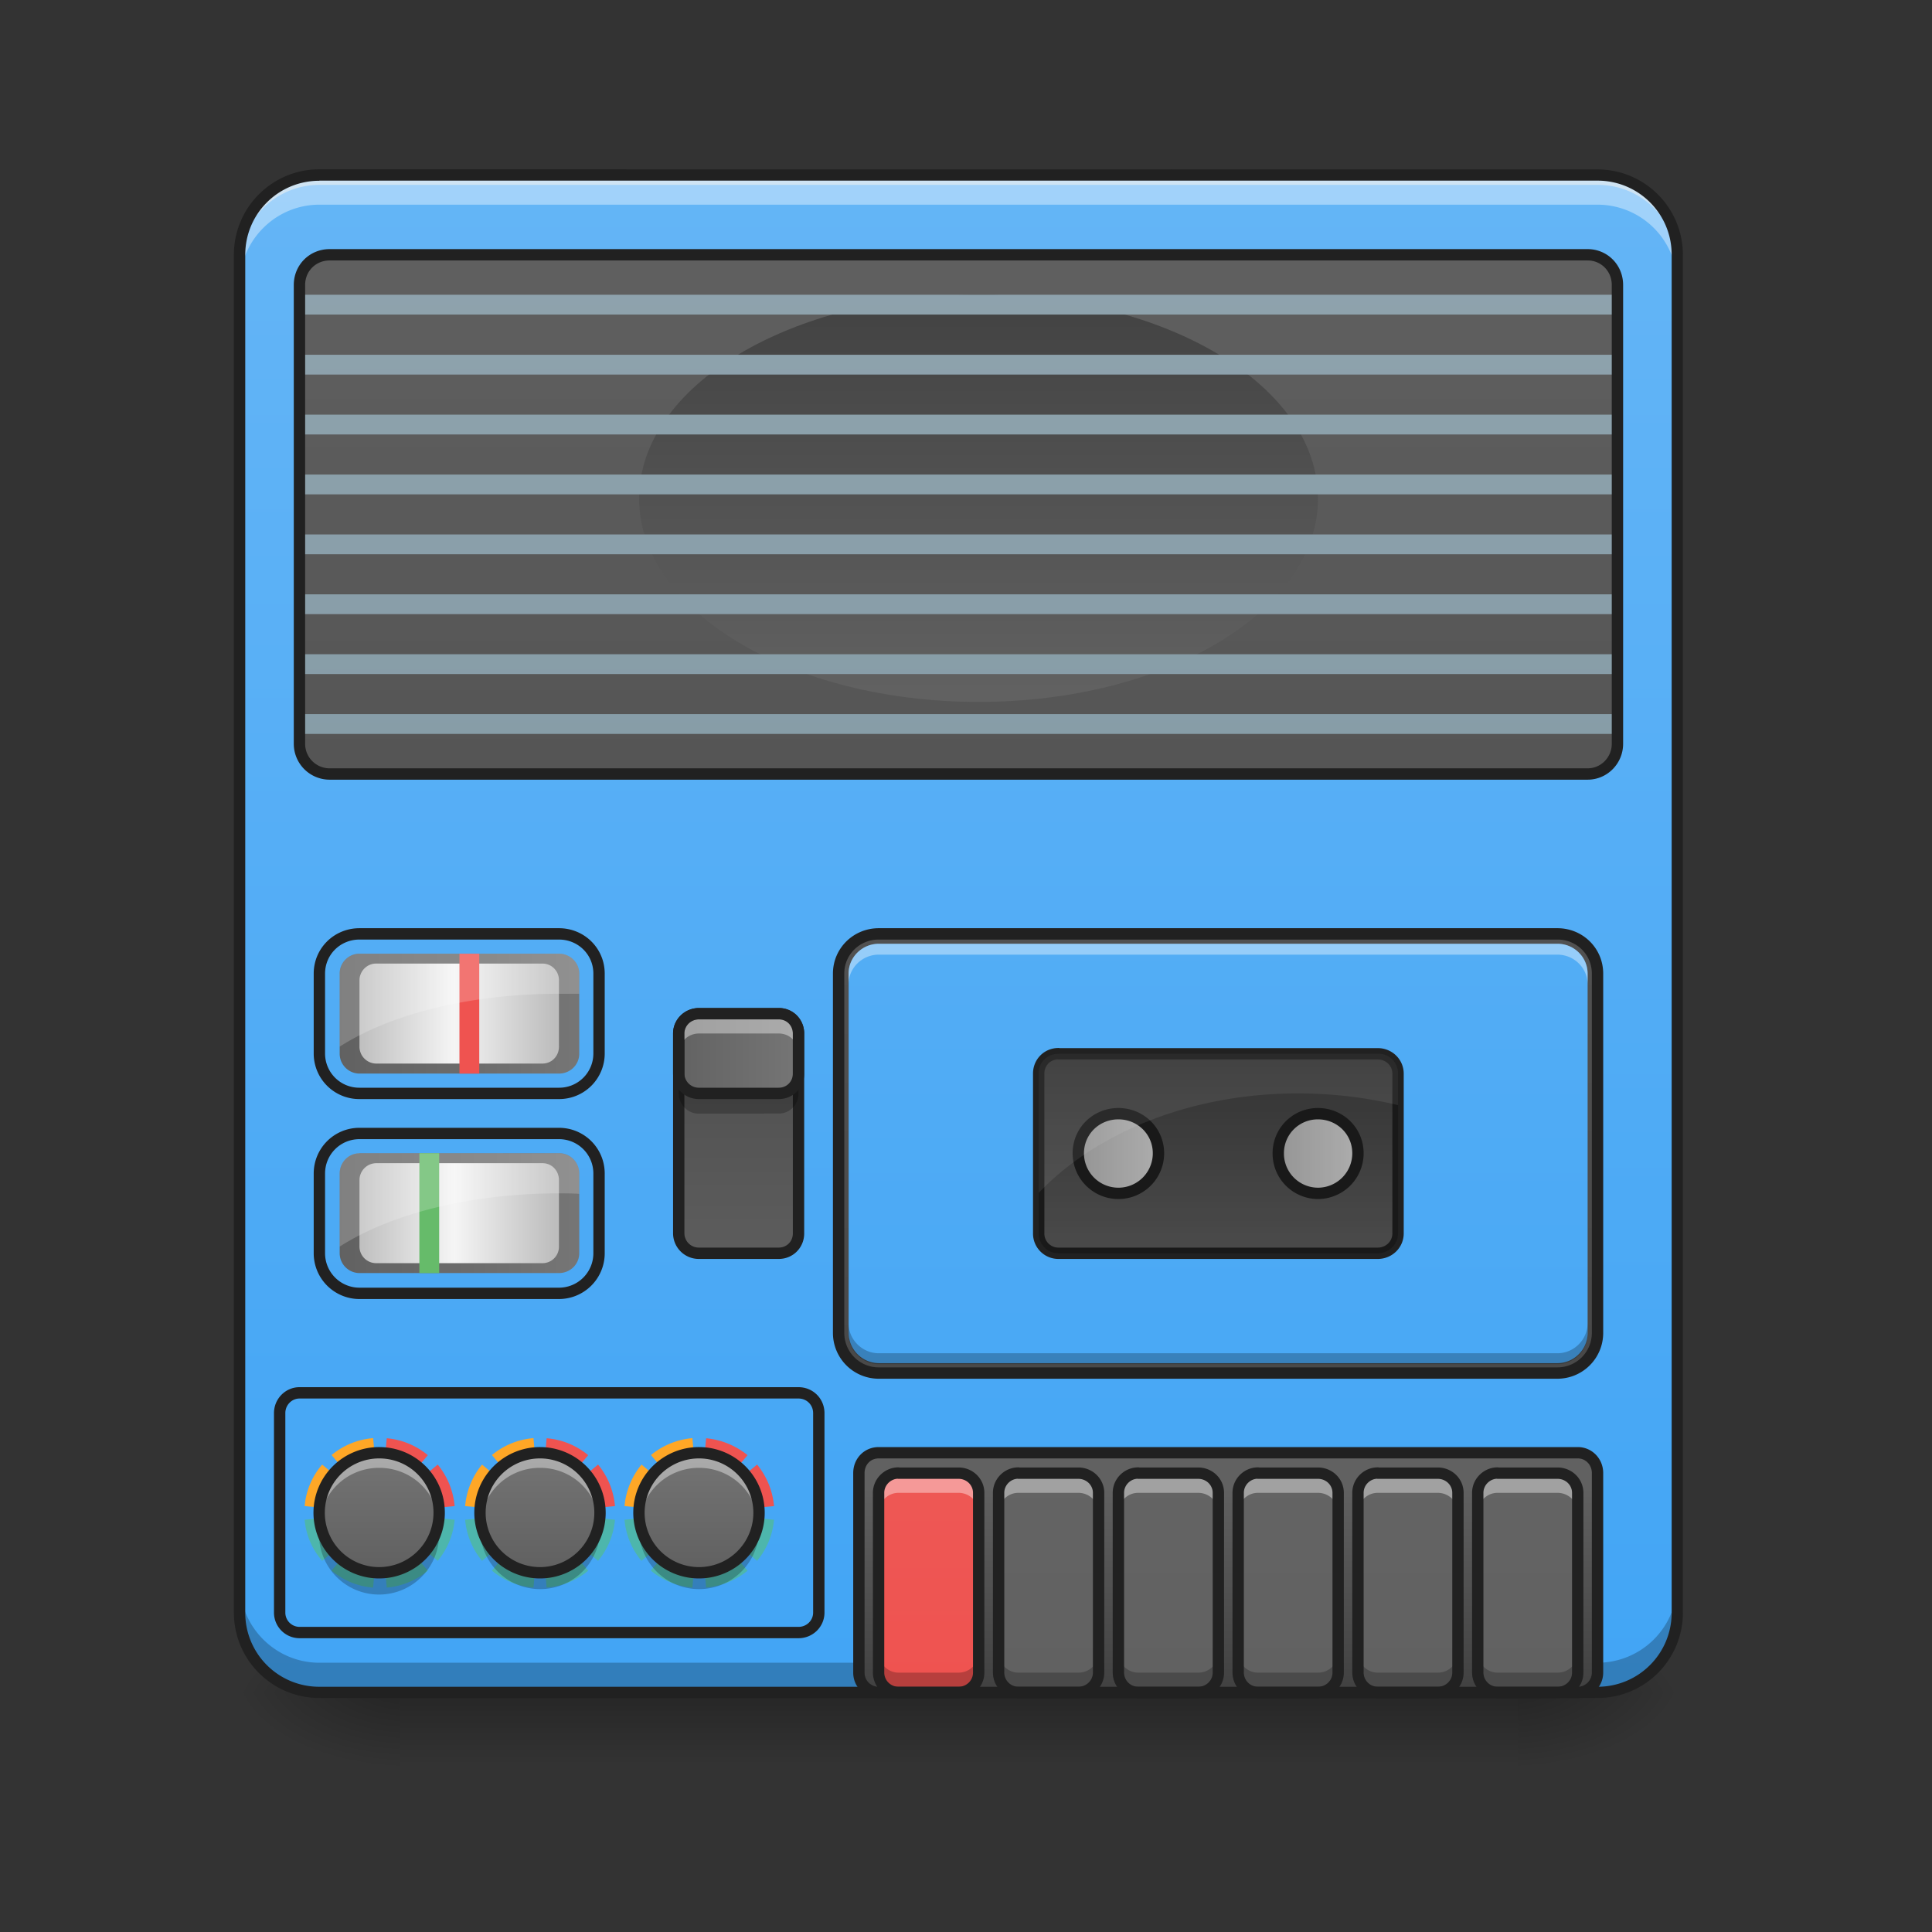 <svg xmlns="http://www.w3.org/2000/svg" width="16pt" height="16pt" viewBox="0 0 16 16"><rect x="0" y="0" width="16" height="16" fill="#333333" stroke="none"/><defs><linearGradient id="a" gradientUnits="userSpaceOnUse" x1="254" y1="233.5" x2="254" y2="254.667" gradientTransform="matrix(.031 0 0 .031 0 6.72)"><stop offset="0" stop-opacity=".275"/><stop offset="1" stop-opacity="0"/></linearGradient><radialGradient id="b" gradientUnits="userSpaceOnUse" cx="450.909" cy="189.579" fx="450.909" fy="189.579" r="21.167" gradientTransform="matrix(0 -.039 -.07 0 25.735 31.798)"><stop offset="0" stop-opacity=".314"/><stop offset=".222" stop-opacity=".275"/><stop offset="1" stop-opacity="0"/></radialGradient><radialGradient id="c" gradientUnits="userSpaceOnUse" cx="450.909" cy="189.579" fx="450.909" fy="189.579" r="21.167" gradientTransform="matrix(0 .039 .07 0 -9.858 -3.764)"><stop offset="0" stop-opacity=".314"/><stop offset=".222" stop-opacity=".275"/><stop offset="1" stop-opacity="0"/></radialGradient><radialGradient id="d" gradientUnits="userSpaceOnUse" cx="450.909" cy="189.579" fx="450.909" fy="189.579" r="21.167" gradientTransform="matrix(0 -.039 .07 0 -9.858 31.798)"><stop offset="0" stop-opacity=".314"/><stop offset=".222" stop-opacity=".275"/><stop offset="1" stop-opacity="0"/></radialGradient><radialGradient id="e" gradientUnits="userSpaceOnUse" cx="450.909" cy="189.579" fx="450.909" fy="189.579" r="21.167" gradientTransform="matrix(0 .039 -.07 0 25.735 -3.764)"><stop offset="0" stop-opacity=".314"/><stop offset=".222" stop-opacity=".275"/><stop offset="1" stop-opacity="0"/></radialGradient><linearGradient id="f" gradientUnits="userSpaceOnUse" x1="243.417" y1="-168.667" x2="243.417" y2="233.5" gradientTransform="matrix(.031 0 0 .031 0 6.72)"><stop offset="0" stop-color="#64b5f6"/><stop offset="1" stop-color="#42a5f5"/></linearGradient><linearGradient id="g" gradientUnits="userSpaceOnUse" x1="169.333" y1="95.917" x2="169.333" y2="-306.25" gradientTransform="matrix(.031 0 0 .031 .33 11.02)"><stop offset="0" stop-color="#424242"/><stop offset="1" stop-color="#616161"/></linearGradient><linearGradient id="h" gradientUnits="userSpaceOnUse" x1="328.083" y1="233.5" x2="328.083" y2="180.583" gradientTransform="matrix(.031 0 0 .031 0 6.72)"><stop offset="0" stop-color="#424242"/><stop offset="1" stop-color="#616161"/></linearGradient><linearGradient id="i" gradientUnits="userSpaceOnUse" x1="105.833" y1="233.5" x2="105.833" y2="-168.667" gradientTransform="matrix(.031 0 0 .031 3.804 6.72)"><stop offset="0" stop-color="#ef5350"/><stop offset="1" stop-color="#e57373"/></linearGradient><linearGradient id="j" gradientUnits="userSpaceOnUse" x1="105.833" y1="233.5" x2="105.833" y2="-168.667" gradientTransform="matrix(.031 0 0 .031 4.796 6.72)"><stop offset="0" stop-color="#616161"/><stop offset="1" stop-color="#757575"/></linearGradient><linearGradient id="k" gradientUnits="userSpaceOnUse" x1="105.833" y1="233.5" x2="105.833" y2="-168.667" gradientTransform="matrix(.031 0 0 .031 5.788 6.72)"><stop offset="0" stop-color="#616161"/><stop offset="1" stop-color="#757575"/></linearGradient><linearGradient id="l" gradientUnits="userSpaceOnUse" x1="105.833" y1="233.5" x2="105.833" y2="-168.667" gradientTransform="matrix(.031 0 0 .031 6.78 6.72)"><stop offset="0" stop-color="#616161"/><stop offset="1" stop-color="#757575"/></linearGradient><linearGradient id="m" gradientUnits="userSpaceOnUse" x1="105.833" y1="233.5" x2="105.833" y2="-168.667" gradientTransform="matrix(.031 0 0 .031 7.773 6.72)"><stop offset="0" stop-color="#616161"/><stop offset="1" stop-color="#757575"/></linearGradient><linearGradient id="n" gradientUnits="userSpaceOnUse" x1="105.833" y1="233.5" x2="105.833" y2="-168.667" gradientTransform="matrix(.031 0 0 .031 8.765 6.72)"><stop offset="0" stop-color="#616161"/><stop offset="1" stop-color="#757575"/></linearGradient><linearGradient id="o" gradientUnits="userSpaceOnUse" x1="150.225" y1="-332.179" x2="150.225" y2="110.204" gradientTransform="matrix(.03 0 0 .028 .844 10.886)"><stop offset="0" stop-color="#64b5f6"/><stop offset="1" stop-color="#42a5f5"/></linearGradient><linearGradient id="p" gradientUnits="userSpaceOnUse" x1="333.375" y1="64.167" x2="333.375" y2="117.083" gradientTransform="matrix(.031 0 0 .031 0 6.72)"><stop offset="0" stop-color="#424242"/><stop offset="1" stop-color="#616161"/></linearGradient><linearGradient id="q" gradientUnits="userSpaceOnUse" x1="254" y1="233.5" x2="254" y2="-168.667" gradientTransform="matrix(.031 0 0 .031 0 6.72)"><stop offset="0" stop-color="#424242"/><stop offset="1" stop-color="#616161"/></linearGradient><linearGradient id="r" gradientUnits="userSpaceOnUse" x1="402.167" y1="-16.5" x2="402.167" y2="89.333" gradientTransform="matrix(.031 0 0 .031 -4.63 2.956)"><stop offset="0" stop-color="#424242"/><stop offset="1" stop-color="#616161"/></linearGradient><linearGradient id="s" gradientUnits="userSpaceOnUse" x1="254" y1="-168.667" x2="254" y2="233.5" gradientTransform="matrix(.031 0 0 .031 0 6.72)"><stop offset="0" stop-color="#90a4ae"/><stop offset="1" stop-color="#78909c"/></linearGradient><linearGradient id="t" gradientUnits="userSpaceOnUse" x1="95.25" y1="201.75" x2="95.25" y2="170" gradientTransform="matrix(.031 0 0 .031 0 6.72)"><stop offset="0" stop-color="#616161"/><stop offset="1" stop-color="#757575"/></linearGradient><linearGradient id="u" gradientUnits="userSpaceOnUse" x1="95.25" y1="201.75" x2="95.25" y2="170" gradientTransform="matrix(.031 0 0 .031 1.33 6.72)"><stop offset="0" stop-color="#616161"/><stop offset="1" stop-color="#757575"/></linearGradient><linearGradient id="v" gradientUnits="userSpaceOnUse" x1="95.25" y1="201.75" x2="95.25" y2="170" gradientTransform="matrix(.031 0 0 .031 2.646 6.72)"><stop offset="0" stop-color="#616161"/><stop offset="1" stop-color="#757575"/></linearGradient><linearGradient id="w" gradientUnits="userSpaceOnUse" x1="195.792" y1="117.083" x2="195.792" y2="53.583" gradientTransform="matrix(.031 0 0 .031 0 6.72)"><stop offset="0" stop-color="#e0e0e0"/><stop offset="1" stop-color="#bdbdbd"/></linearGradient><linearGradient id="x" gradientUnits="userSpaceOnUse" x1="178.417" y1="64.167" x2="213.167" y2="64.167" gradientTransform="matrix(.031 0 0 .031 0 6.72)"><stop offset="0" stop-color="#616161"/><stop offset="1" stop-color="#757575"/></linearGradient><linearGradient id="y" gradientUnits="userSpaceOnUse" x1="337.167" y1="90.625" x2="361.333" y2="90.625" gradientTransform="matrix(.031 0 0 .031 0 6.72)"><stop offset="0" stop-color="#bdbdbd"/><stop offset="1" stop-color="#e0e0e0"/></linearGradient><linearGradient id="z" gradientUnits="userSpaceOnUse" x1="284.25" y1="90.625" x2="308.417" y2="90.625" gradientTransform="matrix(.031 0 0 .031 0 6.72)"><stop offset="0" stop-color="#bdbdbd"/><stop offset="1" stop-color="#e0e0e0"/></linearGradient><linearGradient id="A" gradientUnits="userSpaceOnUse" x1="89.958" y1="53.583" x2="153.458" y2="53.583" gradientTransform="matrix(.031 0 0 .031 0 6.72)"><stop offset="0" stop-color="#616161"/><stop offset="1" stop-color="#757575"/></linearGradient><linearGradient id="B" gradientUnits="userSpaceOnUse" x1="95.25" y1="53.583" x2="148.167" y2="53.583" gradientTransform="matrix(.031 0 0 .031 0 6.72)"><stop offset="0" stop-color="#bdbdbd"/><stop offset=".493" stop-color="#f5f5f5"/><stop offset="1" stop-color="#bdbdbd"/></linearGradient><linearGradient id="C" gradientUnits="userSpaceOnUse" x1="89.958" y1="53.583" x2="153.458" y2="53.583" gradientTransform="matrix(.031 0 0 .031 0 8.373)"><stop offset="0" stop-color="#616161"/><stop offset="1" stop-color="#757575"/></linearGradient><linearGradient id="D" gradientUnits="userSpaceOnUse" x1="95.25" y1="53.583" x2="148.167" y2="53.583" gradientTransform="matrix(.031 0 0 .031 0 8.373)"><stop offset="0" stop-color="#bdbdbd"/><stop offset=".493" stop-color="#f5f5f5"/><stop offset="1" stop-color="#bdbdbd"/></linearGradient></defs><path d="M3.309 14.016h9.261v.664H3.31zm0 0" fill="url(#a)"/><path d="M12.57 14.016h1.32v-.66h-1.32zm0 0" fill="url(#b)"/><path d="M3.309 14.016H1.984v.664H3.31zm0 0" fill="url(#c)"/><path d="M3.309 14.016H1.984v-.66H3.31zm0 0" fill="url(#d)"/><path d="M12.57 14.016h1.32v.664h-1.32zm0 0" fill="url(#e)"/><path d="M2.645 1.45H13.23a.66.66 0 0 1 .66.66v11.245c0 .368-.292.66-.66.66H2.645a.66.66 0 0 1-.66-.66V2.11c0-.363.296-.66.66-.66zm0 0" fill="url(#f)"/><path d="M2.645 1.45a.66.66 0 0 0-.66.66v.081a.66.66 0 0 1 .66-.66H13.23c.368 0 .66.293.66.66V2.11a.657.657 0 0 0-.66-.66zm0 0" fill="#e6e6e6" fill-opacity=".588"/><path d="M7.277 7.734h5.621c.184 0 .332.145.332.329v2.976a.332.332 0 0 1-.332.332h-5.62a.332.332 0 0 1-.333-.332V8.063c0-.184.149-.329.332-.329zm0 0" fill="url(#g)"/><path d="M2.645 1.45a.66.66 0 0 0-.66.66v.25c0-.368.296-.665.66-.665H13.23a.66.66 0 0 1 .66.664v-.25a.657.657 0 0 0-.66-.66zm0 0" fill="#fff" fill-opacity=".392"/><path d="M2.645 14.016a.66.66 0 0 1-.66-.66v-.25c0 .367.296.664.66.664H13.23a.66.66 0 0 0 .66-.665v.25c0 .368-.292.66-.66.66zm0 0" fill-opacity=".235"/><path d="M2.645 1.402a.707.707 0 0 0-.708.707v11.246c0 .391.317.707.708.707H13.23c.391 0 .707-.316.707-.707V2.11a.707.707 0 0 0-.707-.707zm0 .094H13.23c.34 0 .614.274.614.613v11.246c0 .34-.274.614-.614.614H2.645a.612.612 0 0 1-.614-.614V2.11c0-.34.274-.613.614-.613zm0 0" fill="#212121"/><path d="M7.277 12.031h5.79c.09 0 .163.074.163.168v1.653c0 .09-.074.164-.164.164H7.277a.163.163 0 0 1-.164-.164v-1.653c0-.094.07-.168.164-.168zm0 0" fill="url(#h)"/><path d="M7.441 12.2h.497c.093 0 .167.073.167.163v1.489c0 .09-.074.164-.168.164h-.496a.165.165 0 0 1-.164-.164v-1.489c0-.09.075-.164.164-.164zm0 0" fill="url(#i)"/><path d="M7.441 12.2a.165.165 0 0 0-.164.163v.164c0-.09.075-.164.164-.164h.497c.093 0 .167.075.167.164v-.164a.166.166 0 0 0-.168-.164zm0 0" fill="#fff" fill-opacity=".392"/><path d="M7.441 14.016a.165.165 0 0 1-.164-.164v-.165c0 .09.075.165.164.165h.497a.166.166 0 0 0 .167-.165v.165c0 .09-.074.164-.168.164zm0 0" fill-opacity=".235"/><path d="M7.441 12.2h.497c.093 0 .167.073.167.163v1.489c0 .09-.074.164-.167.164H7.44a.165.165 0 0 1-.164-.164v-1.489c0-.09.075-.164.164-.164zm0 0" fill="none" stroke-width=".094" stroke-linecap="round" stroke-linejoin="round" stroke="#212121"/><path d="M8.434 12.2h.496c.093 0 .168.073.168.163v1.489c0 .09-.075.164-.168.164h-.496a.165.165 0 0 1-.164-.164v-1.489c0-.09.074-.164.164-.164zm0 0" fill="url(#j)"/><path d="M8.434 12.2a.165.165 0 0 0-.164.163v.164c0-.09.074-.164.164-.164h.496c.093 0 .168.075.168.164v-.164a.166.166 0 0 0-.168-.164zm0 0" fill="#fff" fill-opacity=".392"/><path d="M8.434 14.016a.165.165 0 0 1-.164-.164v-.165c0 .09.074.165.164.165h.496a.166.166 0 0 0 .168-.165v.165c0 .09-.075.164-.168.164zm0 0" fill-opacity=".235"/><path d="M8.434 12.2h.496c.093 0 .168.073.168.163v1.489c0 .09-.075.164-.168.164h-.496a.165.165 0 0 1-.164-.164v-1.489c0-.09.074-.164.164-.164zm0 0" fill="none" stroke-width=".094" stroke-linecap="round" stroke-linejoin="round" stroke="#212121"/><path d="M9.426 12.2h.496c.094 0 .168.073.168.163v1.489c0 .09-.074.164-.168.164h-.496a.165.165 0 0 1-.164-.164v-1.489c0-.09.074-.164.164-.164zm0 0" fill="url(#k)"/><path d="M9.426 12.2a.165.165 0 0 0-.164.163v.164c0-.09.074-.164.164-.164h.496c.094 0 .168.075.168.164v-.164a.166.166 0 0 0-.168-.164zm0 0" fill="#fff" fill-opacity=".392"/><path d="M9.426 14.016a.165.165 0 0 1-.164-.164v-.165c0 .09.074.165.164.165h.496a.166.166 0 0 0 .168-.165v.165c0 .09-.074.164-.168.164zm0 0" fill-opacity=".235"/><path d="M9.426 12.2h.496c.094 0 .168.073.168.163v1.489c0 .09-.074.164-.168.164h-.496a.165.165 0 0 1-.164-.164v-1.489c0-.09.074-.164.164-.164zm0 0" fill="none" stroke-width=".094" stroke-linecap="round" stroke-linejoin="round" stroke="#212121"/><path d="M10.418 12.2h.496c.094 0 .168.073.168.163v1.489c0 .09-.074.164-.168.164h-.496a.165.165 0 0 1-.164-.164v-1.489c0-.09.074-.164.164-.164zm0 0" fill="url(#l)"/><path d="M10.418 12.2a.165.165 0 0 0-.164.163v.164c0-.09.074-.164.164-.164h.496c.094 0 .168.075.168.164v-.164a.166.166 0 0 0-.168-.164zm0 0" fill="#fff" fill-opacity=".392"/><path d="M10.418 14.016a.165.165 0 0 1-.164-.164v-.165c0 .09.074.165.164.165h.496a.166.166 0 0 0 .168-.165v.165c0 .09-.074.164-.168.164zm0 0" fill-opacity=".235"/><path d="M10.418 12.2h.496c.094 0 .168.073.168.163v1.489c0 .09-.074.164-.168.164h-.496a.165.165 0 0 1-.164-.164v-1.489c0-.09.074-.164.164-.164zm0 0" fill="none" stroke-width=".094" stroke-linecap="round" stroke-linejoin="round" stroke="#212121"/><path d="M11.41 12.2h.496c.094 0 .168.073.168.163v1.489c0 .09-.074.164-.168.164h-.496a.165.165 0 0 1-.164-.164v-1.489c0-.09.074-.164.164-.164zm0 0" fill="url(#m)"/><path d="M11.41 12.2a.165.165 0 0 0-.164.163v.164c0-.09.074-.164.164-.164h.496c.094 0 .168.075.168.164v-.164a.166.166 0 0 0-.168-.164zm0 0" fill="#fff" fill-opacity=".392"/><path d="M11.41 14.016a.165.165 0 0 1-.164-.164v-.165c0 .09.074.165.164.165h.496a.166.166 0 0 0 .168-.165v.165c0 .09-.074.164-.168.164zm0 0" fill-opacity=".235"/><path d="M11.41 12.2h.496c.094 0 .168.073.168.163v1.489c0 .09-.074.164-.168.164h-.496a.165.165 0 0 1-.164-.164v-1.489c0-.09.074-.164.164-.164zm0 0" fill="none" stroke-width=".094" stroke-linecap="round" stroke-linejoin="round" stroke="#212121"/><path d="M12.402 12.2h.496c.094 0 .168.073.168.163v1.489c0 .09-.074.164-.168.164h-.496a.165.165 0 0 1-.164-.164v-1.489c0-.09.075-.164.164-.164zm0 0" fill="url(#n)"/><path d="M12.402 12.2a.165.165 0 0 0-.164.163v.164c0-.09.075-.164.164-.164h.496c.094 0 .168.075.168.164v-.164a.166.166 0 0 0-.168-.164zm0 0" fill="#fff" fill-opacity=".392"/><path d="M12.402 14.016a.165.165 0 0 1-.164-.164v-.165c0 .09.075.165.164.165h.496a.166.166 0 0 0 .168-.165v.165c0 .09-.074.164-.168.164zm0 0" fill-opacity=".235"/><path d="M12.402 12.2h.496c.094 0 .168.073.168.163v1.489c0 .09-.074.164-.168.164h-.496a.165.165 0 0 1-.164-.164v-1.489c0-.09.075-.164.164-.164zm0 0" fill="none" stroke-width=".094" stroke-linecap="round" stroke-linejoin="round" stroke="#212121"/><path d="M7.277 12.031h5.79c.09 0 .163.074.163.168v1.653c0 .09-.074.164-.164.164H7.277a.163.163 0 0 1-.164-.164v-1.653c0-.094.07-.168.164-.168zm0 0" fill="none" stroke-width=".094" stroke-linecap="round" stroke-linejoin="round" stroke="#212121"/><path d="M7.277 7.734h5.621c.184 0 .332.145.332.329v2.976a.332.332 0 0 1-.332.332h-5.62a.332.332 0 0 1-.333-.332V8.063c0-.184.149-.329.332-.329zm0 0" fill="none" stroke-width=".094" stroke-linecap="round" stroke="#212121"/><path d="M7.277 7.816h5.621c.137 0 .25.11.25.247v2.976c0 .137-.113.25-.25.25h-5.62a.252.252 0 0 1-.25-.25V8.063c0-.137.113-.247.25-.247zm0 0" fill="url(#o)"/><path d="M8.766 8.727h2.644c.094 0 .168.074.168.164v1.324c0 .09-.074.164-.168.164H8.766a.163.163 0 0 1-.164-.164V8.89c0-.09.07-.164.164-.164zm0 0" fill="url(#p)"/><path d="M2.73 2.11h10.418c.137 0 .247.109.247.25v3.8c0 .137-.11.25-.247.25H2.73a.25.25 0 0 1-.25-.25v-3.8c0-.141.11-.25.25-.25zm0 0" fill="url(#q)"/><path d="M8.105 2.441c1.551 0 2.81.754 2.81 1.688 0 .93-1.259 1.684-2.81 1.684-1.554 0-2.812-.754-2.812-1.684 0-.934 1.258-1.688 2.812-1.688zm0 0" fill="url(#r)"/><path d="M2.48 2.441v.164h10.915v-.164zm0 .497v.164h10.915v-.164zm0 .496v.164h10.915v-.164zm0 .496v.164h10.915V3.93zm0 .496v.164h10.915v-.164zm0 .496v.164h10.915v-.164zm0 .496v.164h10.915v-.164zm0 .496v.164h10.915v-.164zm0 0" fill="url(#s)"/><path d="M3.145 12.527l-.622.059a.594.594 0 0 0 .145.34zm0 0l.48.399a.617.617 0 0 0 .14-.34zm0 0l.058.621a.617.617 0 0 0 .34-.14zm0 0l-.399.48c.094.079.211.13.344.141zm0 0" fill="#4db6ac"/><path d="M3.09 11.91a.617.617 0 0 0-.344.14l.399.477V12.5zm-.422.219a.606.606 0 0 0-.145.344l.622.054zm0 0" fill="#ffa726"/><path d="M3.203 11.91l-.058.617.62-.054a.629.629 0 0 0-.14-.344l-.48.398.398-.476a.617.617 0 0 0-.34-.14zm-.058.617V12.5zm0 0" fill="#ef5350"/><path d="M3.14 12.031c.278 0 .497.223.497.496a.497.497 0 1 1-.496-.496zm0 0" fill="url(#t)"/><path d="M2.652 12.61a.497.497 0 1 0 .984.086c0-.032 0-.06-.003-.087a.493.493 0 0 1-.492.414.492.492 0 0 1-.489-.414zm0 0" fill-opacity=".235"/><path d="M3.14 12.031a.497.497 0 0 0-.495.496c0 .024.003.043.003.063a.494.494 0 0 1 .493-.434c.254 0 .464.188.492.434.004-.02.004-.04.004-.063a.494.494 0 0 0-.496-.496zm0 0" fill="#fff" fill-opacity=".392"/><path d="M3.14 12.031c.278 0 .497.223.497.496a.497.497 0 1 1-.496-.496zm0 0" fill="none" stroke-width=".094" stroke-linecap="round" stroke-linejoin="round" stroke="#212121"/><path d="M4.473 12.527l-.621.059a.617.617 0 0 0 .14.34zm0 0l.48.399a.617.617 0 0 0 .14-.34zm0 0l.054.621a.617.617 0 0 0 .344-.14zm0 0l-.399.48c.094.079.211.13.344.141zm0 0" fill="#4db6ac"/><path d="M4.418 11.91a.617.617 0 0 0-.344.14l.395.477V12.5zm-.426.219a.629.629 0 0 0-.14.344l.617.054zm0 0" fill="#ffa726"/><path d="M4.527 11.91l-.054.617.62-.054a.629.629 0 0 0-.14-.344l-.48.398.398-.476a.617.617 0 0 0-.344-.14zm-.054.617l-.004-.027v.027h.004-.004zm0 0" fill="#ef5350"/><path d="M4.473 12.031a.497.497 0 1 1-.002.994.497.497 0 0 1 .002-.994zm0 0" fill="url(#u)"/><path d="M3.984 12.61c-.007.027-.007.054-.007.085a.497.497 0 0 0 .992 0c0-.03-.004-.058-.008-.086a.492.492 0 0 1-.488.414.492.492 0 0 1-.489-.414zm0 0" fill-opacity=".235"/><path d="M4.473 12.031a.497.497 0 0 0-.493.559.494.494 0 0 1 .493-.434c.254 0 .46.188.492.434.004-.02.004-.04.004-.063a.497.497 0 0 0-.496-.496zm0 0" fill="#fff" fill-opacity=".392"/><path d="M4.473 12.031a.497.497 0 1 1-.002.994.497.497 0 0 1 .002-.994zm0 0" fill="none" stroke-width=".094" stroke-linecap="round" stroke-linejoin="round" stroke="#212121"/><path d="M5.79 12.527l-.618.059a.617.617 0 0 0 .14.34zm0 0l.48.399a.617.617 0 0 0 .14-.34zm0 0l.058.621a.641.641 0 0 0 .343-.14zm0 0l-.4.48a.629.629 0 0 0 .344.141zm0 0" fill="#4db6ac"/><path d="M5.734 11.91a.629.629 0 0 0-.343.14l.398.477V12.5zm-.421.219a.629.629 0 0 0-.141.344l.617.054zm0 0" fill="#ffa726"/><path d="M5.848 11.91l-.059.617.621-.054a.629.629 0 0 0-.14-.344l-.48.398.401-.476a.641.641 0 0 0-.343-.14zm-.059.617V12.5zm0 0" fill="#ef5350"/><path d="M5.79 12.031a.497.497 0 1 1-.002.994.497.497 0 0 1 .001-.994zm0 0" fill="url(#v)"/><path d="M5.3 12.61c-.007.027-.007.054-.007.085a.497.497 0 0 0 .992 0c0-.03-.004-.058-.008-.086a.492.492 0 0 1-.488.414.492.492 0 0 1-.488-.414zm0 0" fill-opacity=".235"/><path d="M5.79 12.031a.494.494 0 0 0-.493.559.494.494 0 0 1 .492-.434c.254 0 .461.188.492.434 0-.02.004-.04.004-.063a.497.497 0 0 0-.496-.496zm0 0" fill="#fff" fill-opacity=".392"/><path d="M5.79 12.031a.497.497 0 1 1-.002.994.497.497 0 0 1 .001-.994zm0 0" fill="none" stroke-width=".094" stroke-linecap="round" stroke-linejoin="round" stroke="#212121"/><path d="M2.48 11.535h4.133c.094 0 .168.074.168.168v1.652c0 .09-.074.165-.168.165H2.48a.165.165 0 0 1-.164-.165v-1.652c0-.094.075-.168.164-.168zm0 0" fill="none" stroke-width=".094" stroke-linecap="round" stroke-linejoin="round" stroke="#212121"/><path d="M5.79 8.395h.66c.093 0 .163.074.163.164v1.656c0 .09-.07.164-.164.164h-.66a.166.166 0 0 1-.168-.164V8.559c0-.09.074-.164.168-.164zm0 0" fill="url(#w)"/><path d="M5.79 8.395h.66c.093 0 .163.074.163.164v1.656c0 .09-.07.164-.164.164h-.66a.166.166 0 0 1-.168-.164V8.559c0-.09.074-.164.168-.164zm0 0" fill-opacity=".588"/><path d="M5.79 8.395h.66c.093 0 .163.074.163.164v.332c0 .09-.07.164-.164.164h-.66a.166.166 0 0 1-.168-.164v-.332c0-.09.074-.164.168-.164zm0 0" fill="url(#x)"/><path d="M5.79 8.395h.66c.093 0 .163.074.163.164v1.656c0 .09-.07.164-.164.164h-.66a.166.166 0 0 1-.168-.164V8.559c0-.09.074-.164.168-.164zm0 0" fill="none" stroke-width=".094" stroke-linecap="round" stroke-linejoin="round" stroke="#212121"/><path d="M5.79 8.395a.166.166 0 0 0-.169.164v.168c0-.094.074-.168.168-.168h.66c.094 0 .164.074.164.168v-.168c0-.09-.07-.164-.164-.164zm0 0" fill="#fff" fill-opacity=".392"/><path d="M5.79 9.223a.167.167 0 0 1-.169-.168V8.89c0 .09.074.164.168.164h.66a.163.163 0 0 0 .164-.164v.164c0 .093-.07.168-.164.168zm0 0" fill-opacity=".235"/><path d="M5.79 8.395h.66c.093 0 .163.074.163.164v.332c0 .09-.07.164-.164.164h-.66a.166.166 0 0 1-.168-.164v-.332c0-.09.074-.164.168-.164zm0 0" fill="none" stroke-width=".094" stroke-linecap="round" stroke-linejoin="round" stroke="#212121"/><path d="M10.914 9.223c.184 0 .332.144.332.328a.332.332 0 0 1-.332.332.33.33 0 0 1-.328-.332c0-.184.148-.328.328-.328zm0 0" fill="url(#y)"/><path d="M9.262 9.223c.183 0 .332.144.332.328a.332.332 0 1 1-.664 0c0-.184.148-.328.332-.328zm0 0" fill="url(#z)"/><path d="M8.766 8.727h2.644c.094 0 .168.074.168.164v1.324c0 .09-.074.164-.168.164H8.766a.163.163 0 0 1-.164-.164V8.89c0-.09.07-.164.164-.164zm0 0" fill="none" stroke-width=".094" stroke-linecap="round" stroke-linejoin="round" stroke="#212121"/><path d="M10.914 9.223c.184 0 .332.144.332.328a.332.332 0 0 1-.332.332.33.33 0 0 1-.328-.332c0-.184.148-.328.328-.328zm0 0M9.262 9.223c.183 0 .332.144.332.328a.332.332 0 1 1-.664 0c0-.184.148-.328.332-.328zm0 0" fill="none" stroke-width=".094" stroke-linecap="round" stroke-linejoin="round" stroke="#212121"/><path d="M8.766 8.727h2.644c.094 0 .168.074.168.164v1.324c0 .09-.074.164-.168.164H8.766a.163.163 0 0 1-.164-.164V8.89c0-.09.07-.164.164-.164zm0 0" fill-opacity=".235"/><path d="M2.977 7.734h1.652c.184 0 .332.145.332.329v.664a.33.33 0 0 1-.332.328H2.977a.33.33 0 0 1-.332-.328v-.664c0-.184.148-.329.332-.329zm0 0" fill="none" stroke-width=".094" stroke-linecap="round" stroke-linejoin="round" stroke="#212121"/><path d="M2.977 7.898h1.652c.094 0 .168.075.168.165v.664c0 .09-.074.164-.168.164H2.977a.165.165 0 0 1-.164-.164v-.665c0-.09.074-.164.164-.164zm0 0" fill="url(#A)"/><path d="M3.113 7.98h1.38c.077 0 .136.063.136.137v.551c0 .078-.059.14-.137.14H3.113a.14.14 0 0 1-.136-.14v-.55c0-.075.062-.138.136-.138zm0 0" fill="url(#B)"/><path d="M3.805 7.898h.164v.993h-.164zm0 0" fill="#ef5350"/><path d="M2.977 7.898a.165.165 0 0 0-.164.165v.605c.421-.27 1.078-.438 1.816-.438h.168v-.168a.166.166 0 0 0-.168-.164zm0 0" fill="#fff" fill-opacity=".196"/><path d="M2.977 9.387h1.652c.184 0 .332.148.332.332v.66a.332.332 0 0 1-.332.332H2.977a.332.332 0 0 1-.332-.332v-.66c0-.184.148-.332.332-.332zm0 0" fill="none" stroke-width=".094" stroke-linecap="round" stroke-linejoin="round" stroke="#212121"/><path d="M2.977 9.55h1.652c.094 0 .168.075.168.169v.66c0 .09-.074.164-.168.164H2.977a.165.165 0 0 1-.164-.164v-.66c0-.094.074-.168.164-.168zm0 0" fill="url(#C)"/><path d="M3.113 9.633h1.38c.077 0 .136.062.136.14v.551a.136.136 0 0 1-.137.137H3.113a.138.138 0 0 1-.136-.137v-.55a.14.14 0 0 1 .136-.141zm0 0" fill="url(#D)"/><path d="M3.473 9.55h.164v.993h-.164zm0 0" fill="#66bb6a"/><path d="M2.977 9.55a.166.166 0 0 0-.164.169v.605c.421-.27 1.078-.441 1.816-.441.059 0 .113 0 .168.004v-.168a.167.167 0 0 0-.168-.168zm0 0" fill="#fff" fill-opacity=".196"/><path d="M2.73 2.11h10.418c.137 0 .247.109.247.25v3.8c0 .137-.11.25-.247.25H2.73a.25.25 0 0 1-.25-.25v-3.8c0-.141.11-.25.25-.25zm0 0" fill="none" stroke-width=".094" stroke-linecap="round" stroke-linejoin="round" stroke="#212121"/><path d="M7.277 7.816c-.136 0-.25.11-.25.247v.09c0-.137.114-.247.25-.247h5.621c.137 0 .25.11.25.246v-.09a.248.248 0 0 0-.25-.246zm0 0" fill="#fff" fill-opacity=".392"/><path d="M7.277 11.297a.252.252 0 0 1-.25-.25v-.09c0 .137.114.25.25.25h5.621c.137 0 .25-.113.25-.25v.09c0 .137-.113.25-.25.25zm0 0" fill-opacity=".235"/><path d="M8.766 8.727a.16.16 0 0 0-.164.164v.988c.476-.5 1.261-.824 2.148-.824.29 0 .566.035.828.097v-.261a.163.163 0 0 0-.168-.164zm0 0" fill="#fff" fill-opacity=".078"/></svg>